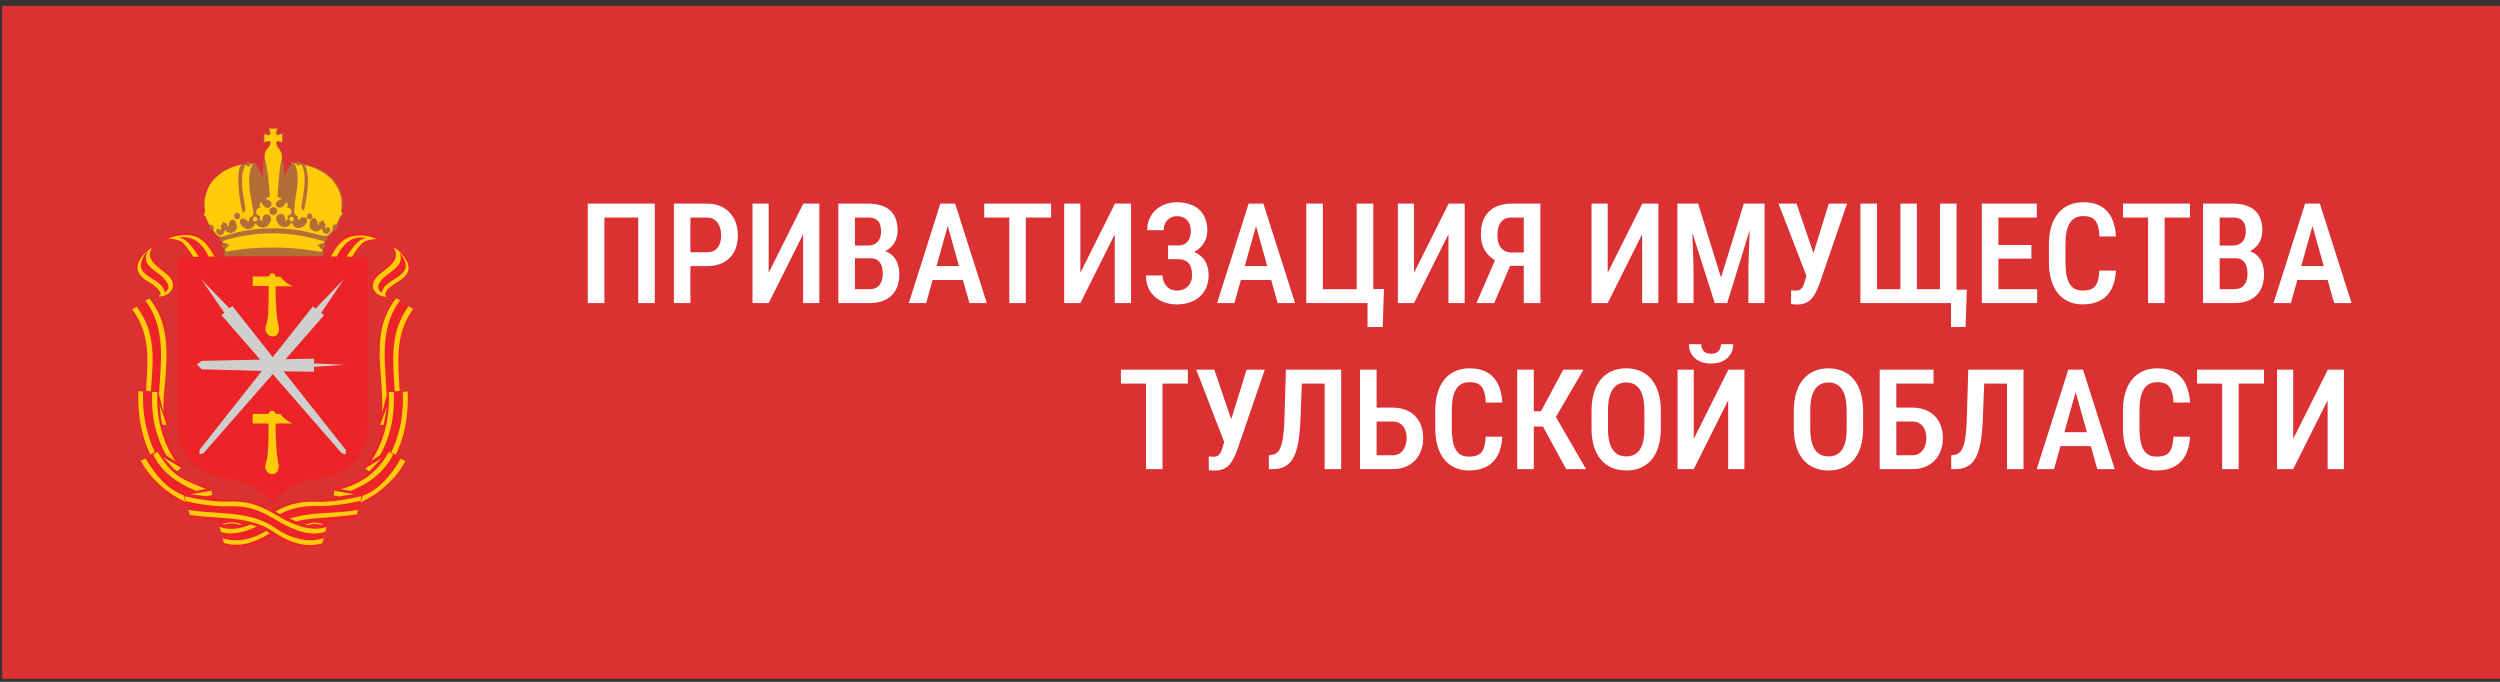 <svg width="286" height="78" viewBox="0 0 286 78" fill="none" xmlns="http://www.w3.org/2000/svg">
<rect x="0" y="0" width="286" height="78" fill="#333333" stroke="none"/>
<g clip-path="url(#clip0_228_7232)">
<rect x="0.25" y="0.667" width="286" height="77" fill="#DB3133"/>
<path d="M74.906 23.292V34.667H73.016V24.885H69.141V34.667H67.242V23.292H74.906ZM80.852 30.448H78.453V28.862H80.852C81.242 28.862 81.557 28.779 81.797 28.612C82.042 28.445 82.219 28.216 82.328 27.924C82.443 27.633 82.5 27.302 82.5 26.932C82.5 26.578 82.443 26.245 82.328 25.932C82.219 25.62 82.044 25.367 81.805 25.174C81.565 24.982 81.247 24.885 80.852 24.885H78.984V34.667H77.094V23.292H80.852C81.602 23.292 82.242 23.448 82.773 23.76C83.305 24.073 83.711 24.503 83.992 25.049C84.273 25.591 84.414 26.213 84.414 26.917C84.414 27.651 84.273 28.281 83.992 28.807C83.711 29.333 83.305 29.739 82.773 30.026C82.242 30.307 81.602 30.448 80.852 30.448ZM87.938 31.206L91.898 23.292H93.734V34.667H91.875V26.799L87.938 34.667H86.086V23.292H87.938V31.206ZM99.562 29.542H97.242L97.234 28.088H99.289C99.607 28.088 99.878 28.026 100.102 27.901C100.326 27.776 100.495 27.594 100.609 27.354C100.729 27.114 100.789 26.826 100.789 26.487C100.789 26.112 100.737 25.807 100.633 25.573C100.529 25.333 100.365 25.159 100.141 25.049C99.922 24.94 99.641 24.885 99.297 24.885H97.805V34.667H95.906V23.292H99.297C99.828 23.292 100.302 23.354 100.719 23.479C101.141 23.599 101.497 23.784 101.789 24.034C102.081 24.284 102.302 24.604 102.453 24.995C102.609 25.38 102.688 25.838 102.688 26.37C102.688 26.833 102.589 27.26 102.391 27.651C102.193 28.036 101.898 28.354 101.508 28.604C101.122 28.849 100.643 28.995 100.07 29.042L99.562 29.542ZM99.492 34.667H96.617L97.492 33.081H99.492C99.831 33.081 100.109 33.008 100.328 32.862C100.547 32.716 100.711 32.513 100.82 32.253C100.93 31.992 100.984 31.688 100.984 31.338C100.984 30.974 100.938 30.656 100.844 30.385C100.75 30.114 100.599 29.906 100.391 29.76C100.182 29.614 99.906 29.542 99.562 29.542H97.648L97.664 28.088H100.109L100.547 28.643C101.094 28.654 101.539 28.789 101.883 29.049C102.227 29.305 102.479 29.635 102.641 30.042C102.802 30.448 102.883 30.883 102.883 31.346C102.883 32.07 102.747 32.68 102.477 33.174C102.206 33.664 101.818 34.036 101.312 34.292C100.812 34.542 100.206 34.667 99.492 34.667ZM108.703 24.854L105.953 34.667H103.969L107.578 23.292H108.812L108.703 24.854ZM110.898 34.667L108.141 24.854L108.008 23.292H109.266L112.891 34.667H110.898ZM110.945 30.44V32.034H105.648V30.44H110.945ZM117.352 23.292V34.667H115.461V23.292H117.352ZM120.25 23.292V24.885H112.594V23.292H120.25ZM123.594 31.206L127.555 23.292H129.391V34.667H127.531V26.799L123.594 34.667H121.742V23.292H123.594V31.206ZM134.945 29.213H133.625V28.081H134.742C135.096 28.081 135.38 28.01 135.594 27.87C135.812 27.729 135.971 27.531 136.07 27.276C136.174 27.021 136.227 26.724 136.227 26.385C136.227 26.083 136.169 25.807 136.055 25.557C135.94 25.307 135.763 25.107 135.523 24.956C135.289 24.805 134.987 24.729 134.617 24.729C134.341 24.729 134.089 24.797 133.859 24.932C133.635 25.062 133.458 25.247 133.328 25.487C133.198 25.727 133.133 26.008 133.133 26.331H131.242C131.242 25.836 131.331 25.393 131.508 25.003C131.685 24.607 131.93 24.271 132.242 23.995C132.555 23.719 132.914 23.508 133.32 23.362C133.732 23.211 134.164 23.135 134.617 23.135C135.148 23.135 135.628 23.206 136.055 23.346C136.487 23.482 136.857 23.685 137.164 23.956C137.471 24.227 137.706 24.565 137.867 24.971C138.034 25.372 138.117 25.838 138.117 26.37C138.117 26.76 138.042 27.128 137.891 27.471C137.74 27.815 137.523 28.117 137.242 28.378C136.961 28.638 136.625 28.844 136.234 28.995C135.849 29.141 135.419 29.213 134.945 29.213ZM133.625 28.534H134.945C135.466 28.534 135.93 28.599 136.336 28.729C136.747 28.859 137.096 29.049 137.383 29.299C137.669 29.549 137.888 29.859 138.039 30.229C138.19 30.594 138.266 31.013 138.266 31.487C138.266 32.018 138.174 32.492 137.992 32.909C137.815 33.32 137.562 33.669 137.234 33.956C136.911 34.242 136.526 34.458 136.078 34.604C135.635 34.75 135.146 34.823 134.609 34.823C134.182 34.823 133.76 34.76 133.344 34.635C132.932 34.505 132.557 34.307 132.219 34.042C131.88 33.771 131.609 33.427 131.406 33.01C131.203 32.594 131.102 32.094 131.102 31.51H133C133 31.828 133.068 32.12 133.203 32.385C133.344 32.646 133.534 32.854 133.773 33.01C134.018 33.161 134.299 33.237 134.617 33.237C134.992 33.237 135.31 33.161 135.57 33.01C135.831 32.859 136.029 32.651 136.164 32.385C136.305 32.114 136.375 31.812 136.375 31.479C136.375 31.161 136.339 30.885 136.266 30.651C136.198 30.417 136.094 30.227 135.953 30.081C135.818 29.93 135.648 29.82 135.445 29.753C135.242 29.68 135.005 29.643 134.734 29.643H133.625V28.534ZM143.969 24.854L141.219 34.667H139.234L142.844 23.292H144.078L143.969 24.854ZM146.164 34.667L143.406 24.854L143.273 23.292H144.531L148.156 34.667H146.164ZM146.211 30.44V32.034H140.914V30.44H146.211ZM158.328 33.065L158.18 37.409H156.445V34.667H155.602V33.065H158.328ZM149.438 34.667V23.292H151.336V33.081H155.203V23.292H157.109V34.667H149.438ZM161.766 31.206L165.727 23.292H167.562V34.667H165.703V26.799L161.766 34.667H159.914V23.292H161.766V31.206ZM174.859 30.417H172.477L171.711 30.096C170.971 29.82 170.404 29.406 170.008 28.854C169.612 28.302 169.414 27.604 169.414 26.76C169.414 26.01 169.555 25.378 169.836 24.862C170.122 24.346 170.529 23.956 171.055 23.69C171.586 23.424 172.211 23.292 172.93 23.292H176.219V34.667H174.32V24.885H172.93C172.378 24.885 171.969 25.062 171.703 25.417C171.438 25.766 171.305 26.247 171.305 26.862C171.305 27.289 171.365 27.654 171.484 27.956C171.609 28.258 171.797 28.489 172.047 28.651C172.297 28.807 172.609 28.885 172.984 28.885H174.859V30.417ZM173.133 29.534L170.938 34.667H168.906L171.133 29.534H173.133ZM183.922 31.206L187.883 23.292H189.719V34.667H187.859V26.799L183.922 34.667H182.07V23.292H183.922V31.206ZM192.539 23.292H194.266L196.883 31.753L199.492 23.292H201.094L197.594 34.667H196.164L192.539 23.292ZM191.891 23.292H193.484L193.742 30.534V34.667H191.891V23.292ZM200.266 23.292H201.867V34.667H200.016V30.534L200.266 23.292ZM206.922 30.69L209.219 23.292H211.305L208.109 32.589C207.995 32.88 207.87 33.161 207.734 33.432C207.604 33.703 207.445 33.945 207.258 34.159C207.07 34.367 206.841 34.531 206.57 34.651C206.305 34.771 205.979 34.831 205.594 34.831C205.484 34.831 205.357 34.825 205.211 34.815C205.07 34.805 204.966 34.797 204.898 34.792L204.891 33.214C204.943 33.219 205.034 33.227 205.164 33.237C205.299 33.242 205.393 33.245 205.445 33.245C205.685 33.245 205.867 33.195 205.992 33.096C206.122 32.992 206.224 32.854 206.297 32.682C206.37 32.51 206.435 32.32 206.492 32.112L206.922 30.69ZM205.523 23.292L207.648 29.51L208.172 31.628L206.703 31.682L203.461 23.292H205.523ZM225.008 33.135L224.859 37.409H223.195V34.667H222.312V33.135H225.008ZM212.828 23.292H214.727V33.081H217.406V23.292H219.289V33.081H221.938V23.292H223.828V34.667H212.828V23.292ZM233.055 33.081V34.667H228.117V33.081H233.055ZM228.617 23.292V34.667H226.719V23.292H228.617ZM232.391 28.026V29.588H228.117V28.026H232.391ZM233.008 23.292V24.885H228.117V23.292H233.008ZM240.172 30.956H242.062C242.026 31.779 241.859 32.479 241.562 33.057C241.266 33.63 240.839 34.068 240.281 34.37C239.729 34.672 239.055 34.823 238.258 34.823C237.654 34.823 237.112 34.714 236.633 34.495C236.159 34.276 235.755 33.961 235.422 33.549C235.089 33.133 234.833 32.625 234.656 32.026C234.484 31.427 234.398 30.747 234.398 29.987V27.971C234.398 27.211 234.487 26.531 234.664 25.932C234.846 25.333 235.107 24.826 235.445 24.409C235.784 23.992 236.195 23.677 236.68 23.463C237.169 23.245 237.721 23.135 238.336 23.135C239.122 23.135 239.784 23.286 240.32 23.588C240.857 23.891 241.271 24.333 241.562 24.917C241.854 25.5 242.023 26.211 242.07 27.049H240.18C240.154 26.482 240.076 26.029 239.945 25.69C239.82 25.346 239.628 25.099 239.367 24.948C239.112 24.797 238.768 24.721 238.336 24.721C237.977 24.721 237.667 24.789 237.406 24.924C237.151 25.06 236.94 25.263 236.773 25.534C236.612 25.799 236.49 26.135 236.406 26.542C236.328 26.943 236.289 27.414 236.289 27.956V29.987C236.289 30.508 236.323 30.969 236.391 31.37C236.458 31.771 236.568 32.112 236.719 32.393C236.87 32.669 237.07 32.88 237.32 33.026C237.57 33.167 237.883 33.237 238.258 33.237C238.706 33.237 239.062 33.167 239.328 33.026C239.599 32.885 239.799 32.648 239.93 32.315C240.06 31.982 240.141 31.529 240.172 30.956ZM247.633 23.292V34.667H245.742V23.292H247.633ZM250.531 23.292V24.885H242.875V23.292H250.531ZM255.688 29.542H253.367L253.359 28.088H255.414C255.732 28.088 256.003 28.026 256.227 27.901C256.451 27.776 256.62 27.594 256.734 27.354C256.854 27.114 256.914 26.826 256.914 26.487C256.914 26.112 256.862 25.807 256.758 25.573C256.654 25.333 256.49 25.159 256.266 25.049C256.047 24.94 255.766 24.885 255.422 24.885H253.93V34.667H252.031V23.292H255.422C255.953 23.292 256.427 23.354 256.844 23.479C257.266 23.599 257.622 23.784 257.914 24.034C258.206 24.284 258.427 24.604 258.578 24.995C258.734 25.38 258.812 25.838 258.812 26.37C258.812 26.833 258.714 27.26 258.516 27.651C258.318 28.036 258.023 28.354 257.633 28.604C257.247 28.849 256.768 28.995 256.195 29.042L255.688 29.542ZM255.617 34.667H252.742L253.617 33.081H255.617C255.956 33.081 256.234 33.008 256.453 32.862C256.672 32.716 256.836 32.513 256.945 32.253C257.055 31.992 257.109 31.688 257.109 31.338C257.109 30.974 257.062 30.656 256.969 30.385C256.875 30.114 256.724 29.906 256.516 29.76C256.307 29.614 256.031 29.542 255.688 29.542H253.773L253.789 28.088H256.234L256.672 28.643C257.219 28.654 257.664 28.789 258.008 29.049C258.352 29.305 258.604 29.635 258.766 30.042C258.927 30.448 259.008 30.883 259.008 31.346C259.008 32.07 258.872 32.68 258.602 33.174C258.331 33.664 257.943 34.036 257.438 34.292C256.938 34.542 256.331 34.667 255.617 34.667ZM264.828 24.854L262.078 34.667H260.094L263.703 23.292H264.938L264.828 24.854ZM267.023 34.667L264.266 24.854L264.133 23.292H265.391L269.016 34.667H267.023ZM267.07 30.44V32.034H261.773V30.44H267.07ZM132.992 42.292V53.667H131.102V42.292H132.992ZM135.891 42.292V43.885H128.234V42.292H135.891ZM140.312 49.69L142.609 42.292H144.695L141.5 51.589C141.385 51.88 141.26 52.161 141.125 52.432C140.995 52.703 140.836 52.945 140.648 53.159C140.461 53.367 140.232 53.531 139.961 53.651C139.695 53.771 139.37 53.831 138.984 53.831C138.875 53.831 138.747 53.825 138.602 53.815C138.461 53.805 138.357 53.797 138.289 53.792L138.281 52.214C138.333 52.219 138.424 52.227 138.555 52.237C138.69 52.242 138.784 52.245 138.836 52.245C139.076 52.245 139.258 52.195 139.383 52.096C139.513 51.992 139.615 51.854 139.688 51.682C139.76 51.51 139.826 51.32 139.883 51.112L140.312 49.69ZM138.914 42.292L141.039 48.51L141.562 50.628L140.094 50.682L136.852 42.292H138.914ZM151.953 42.292V43.885H147.477V42.292H151.953ZM153.43 42.292V53.667H151.539V42.292H153.43ZM147.109 42.292H148.992L148.773 47.956C148.742 48.784 148.682 49.513 148.594 50.143C148.505 50.768 148.383 51.305 148.227 51.753C148.07 52.2 147.87 52.565 147.625 52.846C147.385 53.128 147.099 53.336 146.766 53.471C146.438 53.602 146.057 53.667 145.625 53.667H145.156V52.081L145.43 52.049C145.648 52.029 145.839 51.964 146 51.854C146.167 51.745 146.305 51.578 146.414 51.354C146.529 51.13 146.622 50.844 146.695 50.495C146.768 50.141 146.826 49.711 146.867 49.206C146.909 48.7 146.938 48.109 146.953 47.432L147.109 42.292ZM156.938 46.628H159.297C160.031 46.628 160.661 46.773 161.188 47.065C161.714 47.357 162.115 47.763 162.391 48.284C162.672 48.805 162.812 49.417 162.812 50.12C162.812 50.641 162.732 51.117 162.57 51.549C162.414 51.982 162.182 52.357 161.875 52.674C161.573 52.992 161.206 53.237 160.773 53.409C160.341 53.581 159.849 53.667 159.297 53.667H155.586V42.292H157.484V52.081H159.297C159.672 52.081 159.977 51.989 160.211 51.807C160.451 51.62 160.628 51.378 160.742 51.081C160.862 50.779 160.922 50.453 160.922 50.104C160.922 49.755 160.862 49.44 160.742 49.159C160.628 48.872 160.451 48.646 160.211 48.479C159.977 48.307 159.672 48.221 159.297 48.221H156.938V46.628ZM169.969 49.956H171.859C171.823 50.779 171.656 51.479 171.359 52.057C171.062 52.63 170.635 53.068 170.078 53.37C169.526 53.672 168.852 53.823 168.055 53.823C167.451 53.823 166.909 53.714 166.43 53.495C165.956 53.276 165.552 52.961 165.219 52.549C164.885 52.133 164.63 51.625 164.453 51.026C164.281 50.427 164.195 49.747 164.195 48.987V46.971C164.195 46.211 164.284 45.531 164.461 44.932C164.643 44.333 164.904 43.825 165.242 43.409C165.581 42.992 165.992 42.677 166.477 42.464C166.966 42.245 167.518 42.135 168.133 42.135C168.919 42.135 169.581 42.286 170.117 42.589C170.654 42.891 171.068 43.333 171.359 43.917C171.651 44.5 171.82 45.211 171.867 46.049H169.977C169.951 45.482 169.872 45.029 169.742 44.69C169.617 44.346 169.424 44.099 169.164 43.948C168.909 43.797 168.565 43.721 168.133 43.721C167.773 43.721 167.464 43.789 167.203 43.924C166.948 44.06 166.737 44.263 166.57 44.534C166.409 44.799 166.286 45.135 166.203 45.542C166.125 45.943 166.086 46.414 166.086 46.956V48.987C166.086 49.508 166.12 49.969 166.188 50.37C166.255 50.771 166.365 51.112 166.516 51.393C166.667 51.669 166.867 51.88 167.117 52.026C167.367 52.167 167.68 52.237 168.055 52.237C168.503 52.237 168.859 52.167 169.125 52.026C169.396 51.885 169.596 51.648 169.727 51.315C169.857 50.982 169.938 50.529 169.969 49.956ZM175.469 42.292V53.667H173.57V42.292H175.469ZM181.148 42.292L177.352 48.799H174.922L174.648 47.049H176.289L178.836 42.292H181.148ZM179.172 53.667L176.344 48.487L177.562 46.956L181.445 53.667H179.172ZM190 47.049V48.987C190 49.789 189.906 50.492 189.719 51.096C189.536 51.7 189.271 52.206 188.922 52.612C188.578 53.013 188.161 53.315 187.672 53.518C187.188 53.721 186.646 53.823 186.047 53.823C185.453 53.823 184.911 53.721 184.422 53.518C183.938 53.315 183.518 53.013 183.164 52.612C182.815 52.206 182.544 51.7 182.352 51.096C182.164 50.492 182.07 49.789 182.07 48.987V47.049C182.07 46.237 182.164 45.526 182.352 44.917C182.539 44.302 182.807 43.789 183.156 43.378C183.51 42.966 183.93 42.656 184.414 42.448C184.904 42.239 185.443 42.135 186.031 42.135C186.63 42.135 187.172 42.239 187.656 42.448C188.146 42.656 188.565 42.966 188.914 43.378C189.263 43.789 189.531 44.302 189.719 44.917C189.906 45.526 190 46.237 190 47.049ZM188.117 48.987V47.034C188.117 46.456 188.07 45.961 187.977 45.549C187.888 45.133 187.755 44.794 187.578 44.534C187.401 44.268 187.182 44.073 186.922 43.948C186.667 43.818 186.37 43.753 186.031 43.753C185.703 43.753 185.409 43.818 185.148 43.948C184.893 44.073 184.674 44.268 184.492 44.534C184.315 44.794 184.18 45.133 184.086 45.549C183.997 45.961 183.953 46.456 183.953 47.034V48.987C183.953 49.555 184 50.044 184.094 50.456C184.188 50.862 184.323 51.195 184.5 51.456C184.682 51.711 184.904 51.901 185.164 52.026C185.424 52.151 185.719 52.214 186.047 52.214C186.38 52.214 186.677 52.151 186.938 52.026C187.198 51.901 187.414 51.711 187.586 51.456C187.763 51.195 187.896 50.862 187.984 50.456C188.073 50.044 188.117 49.555 188.117 48.987ZM193.766 50.206L197.727 42.292H199.562V53.667H197.703V45.799L193.766 53.667H191.914V42.292H193.766V50.206ZM196.875 39.378H198.281C198.281 39.81 198.177 40.193 197.969 40.526C197.766 40.859 197.474 41.12 197.094 41.307C196.719 41.495 196.271 41.589 195.75 41.589C194.969 41.589 194.349 41.383 193.891 40.971C193.438 40.56 193.211 40.029 193.211 39.378H194.617C194.617 39.664 194.703 39.917 194.875 40.135C195.047 40.354 195.339 40.464 195.75 40.464C196.161 40.464 196.451 40.354 196.617 40.135C196.789 39.917 196.875 39.664 196.875 39.378ZM213.141 47.049V48.987C213.141 49.789 213.047 50.492 212.859 51.096C212.677 51.7 212.411 52.206 212.062 52.612C211.719 53.013 211.302 53.315 210.812 53.518C210.328 53.721 209.786 53.823 209.188 53.823C208.594 53.823 208.052 53.721 207.562 53.518C207.078 53.315 206.659 53.013 206.305 52.612C205.956 52.206 205.685 51.7 205.492 51.096C205.305 50.492 205.211 49.789 205.211 48.987V47.049C205.211 46.237 205.305 45.526 205.492 44.917C205.68 44.302 205.948 43.789 206.297 43.378C206.651 42.966 207.07 42.656 207.555 42.448C208.044 42.239 208.583 42.135 209.172 42.135C209.771 42.135 210.312 42.239 210.797 42.448C211.286 42.656 211.706 42.966 212.055 43.378C212.404 43.789 212.672 44.302 212.859 44.917C213.047 45.526 213.141 46.237 213.141 47.049ZM211.258 48.987V47.034C211.258 46.456 211.211 45.961 211.117 45.549C211.029 45.133 210.896 44.794 210.719 44.534C210.542 44.268 210.323 44.073 210.062 43.948C209.807 43.818 209.51 43.753 209.172 43.753C208.844 43.753 208.549 43.818 208.289 43.948C208.034 44.073 207.815 44.268 207.633 44.534C207.456 44.794 207.32 45.133 207.227 45.549C207.138 45.961 207.094 46.456 207.094 47.034V48.987C207.094 49.555 207.141 50.044 207.234 50.456C207.328 50.862 207.464 51.195 207.641 51.456C207.823 51.711 208.044 51.901 208.305 52.026C208.565 52.151 208.859 52.214 209.188 52.214C209.521 52.214 209.818 52.151 210.078 52.026C210.339 51.901 210.555 51.711 210.727 51.456C210.904 51.195 211.036 50.862 211.125 50.456C211.214 50.044 211.258 49.555 211.258 48.987ZM221.195 42.292V43.885H216.93V53.667H215.039V42.292H221.195ZM216.391 46.628H218.75C219.484 46.628 220.115 46.773 220.641 47.065C221.167 47.357 221.568 47.763 221.844 48.284C222.125 48.805 222.266 49.417 222.266 50.12C222.266 50.641 222.185 51.117 222.023 51.549C221.867 51.982 221.635 52.357 221.328 52.674C221.026 52.992 220.659 53.237 220.227 53.409C219.794 53.581 219.302 53.667 218.75 53.667H215.039V42.292H216.938V52.081H218.75C219.125 52.081 219.43 51.989 219.664 51.807C219.904 51.62 220.081 51.378 220.195 51.081C220.315 50.779 220.375 50.453 220.375 50.104C220.375 49.755 220.315 49.44 220.195 49.159C220.081 48.872 219.904 48.646 219.664 48.479C219.43 48.307 219.125 48.221 218.75 48.221H216.391V46.628ZM230.016 42.292V43.885H225.539V42.292H230.016ZM231.492 42.292V53.667H229.602V42.292H231.492ZM225.172 42.292H227.055L226.836 47.956C226.805 48.784 226.745 49.513 226.656 50.143C226.568 50.768 226.445 51.305 226.289 51.753C226.133 52.2 225.932 52.565 225.688 52.846C225.448 53.128 225.161 53.336 224.828 53.471C224.5 53.602 224.12 53.667 223.688 53.667H223.219V52.081L223.492 52.049C223.711 52.029 223.901 51.964 224.062 51.854C224.229 51.745 224.367 51.578 224.477 51.354C224.591 51.13 224.685 50.844 224.758 50.495C224.831 50.141 224.888 49.711 224.93 49.206C224.971 48.7 225 48.109 225.016 47.432L225.172 42.292ZM237.734 43.854L234.984 53.667H233L236.609 42.292H237.844L237.734 43.854ZM239.93 53.667L237.172 43.854L237.039 42.292H238.297L241.922 53.667H239.93ZM239.977 49.44V51.034H234.68V49.44H239.977ZM248.641 49.956H250.531C250.495 50.779 250.328 51.479 250.031 52.057C249.734 52.63 249.307 53.068 248.75 53.37C248.198 53.672 247.523 53.823 246.727 53.823C246.122 53.823 245.581 53.714 245.102 53.495C244.628 53.276 244.224 52.961 243.891 52.549C243.557 52.133 243.302 51.625 243.125 51.026C242.953 50.427 242.867 49.747 242.867 48.987V46.971C242.867 46.211 242.956 45.531 243.133 44.932C243.315 44.333 243.576 43.825 243.914 43.409C244.253 42.992 244.664 42.677 245.148 42.464C245.638 42.245 246.19 42.135 246.805 42.135C247.591 42.135 248.253 42.286 248.789 42.589C249.326 42.891 249.74 43.333 250.031 43.917C250.323 44.5 250.492 45.211 250.539 46.049H248.648C248.622 45.482 248.544 45.029 248.414 44.69C248.289 44.346 248.096 44.099 247.836 43.948C247.581 43.797 247.237 43.721 246.805 43.721C246.445 43.721 246.135 43.789 245.875 43.924C245.62 44.06 245.409 44.263 245.242 44.534C245.081 44.799 244.958 45.135 244.875 45.542C244.797 45.943 244.758 46.414 244.758 46.956V48.987C244.758 49.508 244.792 49.969 244.859 50.37C244.927 50.771 245.036 51.112 245.188 51.393C245.339 51.669 245.539 51.88 245.789 52.026C246.039 52.167 246.352 52.237 246.727 52.237C247.174 52.237 247.531 52.167 247.797 52.026C248.068 51.885 248.268 51.648 248.398 51.315C248.529 50.982 248.609 50.529 248.641 49.956ZM256.102 42.292V53.667H254.211V42.292H256.102ZM259 42.292V43.885H251.344V42.292H259ZM262.344 50.206L266.305 42.292H268.141V53.667H266.281V45.799L262.344 53.667H260.492V42.292H262.344V50.206Z" fill="white"/>
<g clip-path="url(#clip1_228_7232)">
<path d="M16.538 32.072L17.72 32.939L17.977 33.161C18.105 33.317 18.261 33.483 18.132 33.705C17.977 33.963 17.72 34.055 17.427 34.055C17.876 34.12 18.316 34.055 18.7 33.926C19.277 33.732 19.946 33.382 20.138 32.736C20.23 32.284 19.946 31.934 19.625 31.611L18.572 30.652L18.059 30.172C17.802 29.849 17.454 29.591 17.354 29.213C17.225 28.761 17.418 28.373 17.802 28.087C18.343 27.571 19.048 27.349 19.808 27.479C20.642 27.571 21.274 28.253 21.879 29.406H20.294V49.247C20.386 50.086 20.615 50.889 21.027 51.627C21.86 53.269 23.518 54.256 25.204 54.551L26.477 54.809C27.402 55.03 28.327 55.261 29.188 55.704C30.049 56.119 30.846 57.05 31.194 57.917C31.542 57.078 32.275 56.22 33.136 55.768C33.997 55.316 34.922 55.058 35.847 54.837L37.441 54.514C38.147 54.357 38.815 54.099 39.447 53.711C41.041 52.715 41.875 51.083 42.094 49.349V29.406H40.629C41.078 28.512 41.398 28.087 41.875 27.802C42.516 27.386 43.56 27.322 44.201 27.737C44.522 27.931 44.842 28.189 45.062 28.512C45.218 28.834 45.191 29.25 44.971 29.536C44.494 30.144 43.89 30.689 43.34 31.177C42.956 31.565 42.415 31.915 42.351 32.459C42.323 32.847 42.543 33.17 42.827 33.419C43.468 33.898 44.229 34.129 45.062 34.028C44.907 34.028 44.778 34 44.65 33.935C44.522 33.843 44.366 33.742 44.329 33.548C44.329 33.262 44.586 33.068 44.778 32.902L45.795 32.164C46.207 31.878 46.656 31.454 46.848 31.011C47.169 30.273 46.72 29.6 46.207 29.056C45.502 28.383 44.769 27.838 43.945 27.414C43.368 27.128 42.763 26.833 42.131 26.676C41.206 26.455 40.217 26.676 39.456 27.128C38.751 27.515 38.247 28.189 37.643 29.406H24.892C24.508 28.632 24.251 28.216 23.903 27.829C22.914 26.805 21.54 26.326 20.138 26.741C19.305 27.027 18.544 27.386 17.775 27.866C16.978 28.447 15.925 29.12 15.604 30.117C15.357 30.947 15.925 31.583 16.538 32.072Z" fill="#EC2427"/>
<path d="M46.858 44.755L45.842 44.819L45.814 44.404L45.723 43.215L45.695 42.154C45.695 39.682 45.979 37.339 47.481 35.476L45.375 34.092C45.31 34.065 45.246 34.092 45.219 34.092C44.935 34.35 44.706 34.673 44.514 34.987C43.24 37.108 43.304 39.903 43.46 42.504L43.616 44.146C43.744 45.493 43.616 47.162 43.359 48.159C43.332 48.288 43.167 48.638 43.167 48.638C43.167 48.638 43.488 48.638 43.9 48.638C43.424 50.372 42.627 52.042 41.637 53.453L42.242 53.97C41.097 54.929 39.659 55.575 38.285 55.925C38.221 56.405 38.193 56.764 38.193 56.986L34.429 57.272C33.284 57.364 32.194 57.788 31.268 58.425C31.296 58.453 30.728 58.074 30.343 57.908C29.455 57.456 28.429 57.235 27.348 57.198L25.305 57.041L24.353 56.949C24.353 56.691 24.289 56.34 24.224 55.888L24.032 55.861C22.722 55.538 21.358 54.966 20.24 54.062L20.881 53.453C19.892 52.042 19.095 50.4 18.619 48.638C18.838 48.638 19.095 48.638 19.352 48.638C19.095 47.485 18.811 45.687 18.903 44.432L19.058 42.67C19.15 41.711 19.187 40.715 19.15 39.746C19.086 37.819 18.802 35.992 17.648 34.516C17.52 34.387 17.391 34.129 17.199 34.129L16.43 34.609L15.037 35.503C15.193 35.66 15.321 35.826 15.449 36.02C17.016 38.464 16.979 41.739 16.659 44.718V44.81L15.642 44.783C15.706 47.411 16.054 49.92 17.043 52.134C17.043 52.162 17.043 52.199 17.043 52.226L16.823 52.355L15.962 52.835L16.31 53.379C17.455 55.252 19.342 56.921 21.284 57.659L21.376 57.687L21.788 59.227L23.602 59.449L24.912 59.541L25.708 62.492C27.714 62.88 29.693 62.336 31.259 61.21C31.287 61.183 31.58 61.34 31.736 61.469C33.174 62.4 34.987 62.852 36.801 62.492C36.801 62.492 37.534 59.735 37.598 59.541L39.732 59.384L40.721 59.255L41.17 57.65C41.518 57.521 41.876 57.327 42.187 57.17C43.872 56.276 45.411 54.541 46.364 52.9L46.456 52.706L45.466 52.162C46.446 49.893 46.794 47.384 46.858 44.755Z" fill="#EC2427"/>
<path d="M25.754 29.342C25.69 29.342 25.626 29.277 25.598 29.213C25.571 29.12 25.571 29.019 25.626 28.927L25.754 28.834L25.662 28.512L25.314 28.226L25.443 27.774L25.378 27.58C25.314 27.608 25.25 27.58 25.223 27.552C25.159 27.488 25.131 27.359 25.159 27.267L25.186 27.239C24.966 27.045 24.737 26.888 24.545 26.63C24.417 26.538 24.352 26.307 24.16 26.279C24.032 26.215 23.968 26.086 23.968 25.929V25.837C23.776 25.514 23.647 25.163 23.519 24.841L23.327 24.684C23.299 24.555 23.327 24.398 23.418 24.296H23.446C23.098 22.535 23.766 20.828 25.259 19.804C26.029 19.288 26.853 18.937 27.751 18.78C27.778 18.753 27.815 18.688 27.842 18.688C27.907 18.688 27.971 18.688 28.035 18.716L28.191 18.688C28.218 18.624 28.255 18.559 28.319 18.531C28.41 18.504 28.511 18.504 28.575 18.559L28.639 18.651C28.768 18.624 28.923 18.651 29.024 18.587C29.088 18.559 29.152 18.587 29.216 18.614C29.244 18.642 29.28 18.707 29.244 18.744C29.244 18.744 29.244 18.771 29.216 18.771C29.629 19.251 29.885 19.795 30.05 20.413L30.114 18.716L30.087 18.522H30.306C30.114 17.941 30.242 17.268 30.719 16.88C30.81 16.687 30.874 16.465 30.939 16.207C30.911 16.207 30.911 16.179 30.874 16.142C30.618 16.207 30.398 16.272 30.169 16.336V15.183C30.361 15.275 30.581 15.34 30.81 15.405C30.838 15.405 30.838 15.377 30.874 15.34C30.847 15.119 30.783 14.888 30.682 14.667H31.799C31.708 14.888 31.644 15.119 31.607 15.34L31.635 15.368C31.854 15.34 32.111 15.239 32.303 15.174V16.299C32.083 16.207 31.854 16.142 31.635 16.106L31.616 16.142C31.644 16.364 31.708 16.594 31.809 16.816H31.781C32.23 17.203 32.358 17.812 32.23 18.356L32.203 18.485H32.459V18.614L32.551 20.192C32.679 19.869 32.807 19.546 32.999 19.26C33.091 19.103 33.219 18.937 33.347 18.78C33.32 18.716 33.256 18.651 33.32 18.587C33.384 18.522 33.448 18.494 33.54 18.522C33.567 18.55 33.604 18.587 33.632 18.614L33.915 18.642C33.943 18.55 34.007 18.485 34.108 18.448C34.172 18.448 34.236 18.448 34.3 18.513C34.364 18.578 34.392 18.642 34.392 18.707L34.52 18.734C34.547 18.67 34.612 18.67 34.648 18.642C34.676 18.642 34.74 18.642 34.776 18.67L34.841 18.799C36.471 19.122 38.193 20.081 38.889 21.751C39.21 22.488 39.301 23.392 39.109 24.223C39.201 24.25 39.201 24.379 39.237 24.444V24.601L39.045 24.758C38.917 25.108 38.761 25.431 38.596 25.754C38.66 25.846 38.624 26.04 38.569 26.141C38.477 26.233 38.376 26.298 38.248 26.335C37.992 26.658 37.708 26.98 37.414 27.267C37.442 27.359 37.414 27.488 37.35 27.552C37.323 27.58 37.286 27.58 37.222 27.58L37.158 27.838L37.25 28.226L36.993 28.447L36.865 28.862C36.929 28.89 36.993 28.991 36.993 29.084C36.993 29.176 36.929 29.277 36.837 29.305H25.754V29.342Z" fill="#B56D37"/>
<path d="M23.044 31.971L25.663 35.789L25.333 36.048L29.767 41.139L23.071 41.287L22.53 41.693L23.071 42.246L29.959 42.431L22.824 51.47V51.977L23.282 51.839L31.205 42.8L39.082 51.839L39.559 51.977V51.47L32.441 42.477L35.922 42.523V41.969L39.43 41.73L35.922 41.573V41.029L32.67 41.093L37.067 36.066L36.747 35.789L39.311 31.971L36.105 35.31L35.794 35.051L31.205 40.862L26.616 35.051L26.213 35.236L23.044 31.971Z" fill="#CFCFCE"/>
<path d="M37.204 60.841C36.727 60.998 36.215 61.063 35.738 61.035C35.161 61.007 34.557 60.878 33.952 60.648C32.999 60.297 32.23 59.873 31.497 59.43C30.096 58.628 28.786 57.853 26.331 57.917C25.406 57.945 24.481 57.89 23.556 57.761C22.786 57.668 22.026 57.502 21.256 57.346L21.101 56.764C21.934 56.958 22.731 57.115 23.556 57.216C24.444 57.346 25.369 57.41 26.294 57.373C28.813 57.309 30.151 58.083 31.552 58.886C32.285 59.301 33.018 59.753 33.98 60.076C34.557 60.297 35.161 60.426 35.702 60.463C36.279 60.528 36.782 60.463 37.36 60.27L37.204 60.841Z" fill="#FFCB0B"/>
<path d="M36.874 62.151C35.986 62.41 35.088 62.41 34.264 62.216C33.21 61.995 32.221 61.478 31.268 60.832C29.29 59.486 27 59.356 24.701 59.19C23.712 59.126 22.695 59.061 21.706 58.904L21.55 58.323C22.567 58.517 23.657 58.582 24.71 58.646C27.037 58.803 29.363 58.969 31.342 60.316C32.294 60.961 33.284 61.469 34.309 61.662C35.17 61.884 36.114 61.856 37.039 61.57L36.874 62.151Z" fill="#FFCB0B"/>
<path d="M40.832 58.849C39.842 59.006 38.789 59.071 37.772 59.172C36.435 59.264 35.125 59.329 33.879 59.652L33.147 59.329C34.612 58.849 36.178 58.748 37.736 58.656C38.816 58.591 39.907 58.526 40.923 58.333L40.832 58.849Z" fill="#FFCB0B"/>
<path d="M41.244 57.309C40.474 57.465 39.677 57.631 38.88 57.724C37.955 57.853 37.067 57.917 36.105 57.88C34.255 57.88 33.073 58.268 32.02 58.812L31.507 58.526C32.688 57.853 33.962 57.336 36.096 57.401C37.021 57.428 37.946 57.373 38.835 57.244C39.696 57.115 40.52 56.958 41.354 56.764L41.244 57.309Z" fill="#FFCB0B"/>
<path d="M30.884 60.998C30.023 61.542 29.135 61.958 28.209 62.188C27.348 62.382 26.487 62.382 25.626 62.124L25.471 61.579C26.396 61.865 27.284 61.865 28.182 61.672C28.951 61.515 29.712 61.192 30.445 60.74L30.884 60.998Z" fill="#FFCB0B"/>
<path d="M29.381 60.233C29.097 60.362 28.804 60.491 28.456 60.62C27.851 60.841 27.274 60.971 26.67 61.007C26.221 61.072 25.744 61.007 25.268 60.851L25.112 60.27C25.653 60.463 26.166 60.528 26.706 60.491C27.283 60.463 27.851 60.334 28.428 60.103C28.52 60.076 28.584 60.039 28.685 60.011L29.381 60.233Z" fill="#FFCB0B"/>
<path d="M27.697 59.974C27.605 60.002 27.504 60.002 27.413 60.039C27.128 59.947 26.872 59.882 26.579 59.882C26.295 59.882 25.974 59.91 25.69 60.011C25.599 59.984 25.498 59.984 25.407 59.947C25.819 59.818 26.203 59.753 26.616 59.753C26.927 59.744 27.312 59.873 27.697 59.974Z" fill="#FFCB0B"/>
<path d="M21.816 56.543L24.197 56.119L24.289 56.635L23.584 56.764L21.816 56.543Z" fill="#FFCB0B"/>
<path d="M18.032 51.691C18.573 52.651 19.306 53.582 20.167 54.293C21.055 55.003 23.547 55.934 23.547 55.934C23.547 55.934 22.53 56.156 22.429 56.156C21.312 55.704 20.231 55.095 19.397 54.394C18.6 53.721 17.959 52.918 17.52 51.987L18.032 51.691Z" fill="#FFCB0B"/>
<path d="M16.658 52.457C17.198 53.352 17.776 54.191 18.472 54.929C19.14 55.639 19.974 56.248 20.991 56.663L21.21 57.438C20.13 56.921 19.14 56.248 18.243 55.445C17.409 54.67 16.676 53.776 16.108 52.715L16.658 52.457Z" fill="#FFCB0B"/>
<path d="M18.674 52.3L20.716 53.517L20.304 53.905L19.892 53.647L18.674 52.3Z" fill="#FFCB0B"/>
<path d="M18.573 48.601C18.509 48.38 18.481 48.149 18.417 47.891L18.262 46.286L19.058 48.601H18.573Z" fill="#FFCB0B"/>
<path d="M18.005 44.847C17.941 46.388 18.069 47.836 18.454 49.182C18.802 50.465 19.315 51.654 20.084 52.78L19.031 52.106C18.518 51.212 18.142 50.243 17.849 49.247C17.465 47.864 17.336 46.388 17.401 44.847H18.005Z" fill="#FFCB0B"/>
<path d="M16.374 44.783C16.31 46.388 16.465 47.9 16.85 49.339C17.07 50.179 17.363 50.981 17.711 51.719L17.198 52.005C16.786 51.138 16.465 50.243 16.245 49.312C15.897 47.864 15.769 46.323 15.833 44.755L16.374 44.783Z" fill="#FFCB0B"/>
<path d="M17.107 34.157C19.37 37.016 19.15 40.318 18.893 43.657C18.765 44.81 18.674 46 18.701 47.153L18.188 45.133C18.216 44.653 18.252 44.174 18.28 43.685C18.5 40.438 18.729 37.164 16.622 34.378L17.107 34.157Z" fill="#FFCB0B"/>
<path d="M15.642 35.088C17.748 37.911 17.556 40.77 17.327 43.823C17.299 44.146 17.299 44.432 17.263 44.755L16.722 44.727C16.722 44.469 16.75 44.211 16.75 43.953C16.942 40.936 17.134 38.105 15.119 35.383L15.642 35.088Z" fill="#FFCB0B"/>
<path d="M18.829 33.446C19.049 33.317 19.177 33.16 19.241 32.995C19.333 32.709 19.177 32.349 18.829 31.934C18.573 31.648 18.289 31.417 17.968 31.196C17.62 30.938 17.299 30.679 17.015 30.356C16.731 30.034 16.667 29.683 16.695 29.333C16.695 29.047 17.144 28.53 16.786 28.853C16.466 29.176 15.733 30.329 16.374 31.067C16.658 31.417 17.043 31.648 17.391 31.869C17.647 32.026 17.904 32.192 18.188 32.413C18.38 32.57 18.536 32.736 18.637 32.93C18.765 33.133 18.829 33.29 18.829 33.446ZM17.4 28.309C17.272 28.53 17.18 28.761 17.144 29.019C17.116 29.277 17.208 29.6 17.464 29.951C17.748 30.301 18.133 30.596 18.481 30.882C18.737 31.076 19.021 31.297 19.25 31.528C19.598 31.851 19.763 32.201 19.791 32.552C19.791 32.709 19.791 32.874 19.727 33.004C19.663 33.133 19.598 33.262 19.47 33.391C19.214 33.677 18.765 33.935 18.224 33.908C18.032 33.908 18.224 33.843 18.353 33.686C18.444 33.557 18.289 33.4 18.224 33.271C18.133 33.114 18.005 32.985 17.84 32.856C17.62 32.635 17.363 32.469 17.107 32.312C16.722 32.09 16.374 31.86 16.054 31.473C15.165 30.412 16.273 29.222 16.887 28.678L17.4 28.309Z" fill="#FFCB0B"/>
<path d="M23.866 29.342C23.418 28.383 22.721 27.58 22.016 27.322C21.54 27.128 21.027 27.101 20.45 27.165C20.642 27.193 20.798 27.257 20.99 27.359C21.503 27.617 22.172 28.419 22.74 29.379H22.099C21.65 28.641 21.082 27.838 20.697 27.617C20.248 27.359 19.232 27.294 19.232 27.267C20.633 26.787 21.686 26.787 22.547 27.137C23.344 27.488 24.077 28.419 24.526 29.351H23.866V29.342Z" fill="#FFCB0B"/>
<path d="M37.039 59.974C36.947 60.002 36.819 60.002 36.718 60.039C36.462 59.974 36.205 59.947 35.949 59.947C35.692 59.947 35.472 60.011 35.216 60.076C35.124 60.076 34.996 60.048 34.895 60.011C35.243 59.919 35.601 59.79 35.949 59.79C36.334 59.808 36.691 59.873 37.039 59.974Z" fill="#FFCB0B"/>
<path d="M38.248 56.147L40.501 56.543L38.761 56.792L38.183 56.663L38.248 56.147Z" fill="#FFCB0B"/>
<path d="M44.98 51.977C44.531 52.909 43.863 53.739 43.066 54.422C42.269 55.132 41.215 55.704 40.135 56.156L38.953 55.962C40.226 55.639 41.444 55.03 42.333 54.32C43.222 53.61 43.927 52.678 44.504 51.691L44.98 51.977Z" fill="#FFCB0B"/>
<path d="M46.382 52.743C45.805 53.804 45.072 54.735 44.211 55.501C43.35 56.303 42.361 56.949 41.243 57.493L41.5 56.718C42.517 56.331 43.313 55.722 44.019 54.984C44.724 54.246 45.329 53.379 45.832 52.475L46.382 52.743Z" fill="#FFCB0B"/>
<path d="M42.232 53.932L41.783 53.582L43.633 52.457L42.232 53.932Z" fill="#FFCB0B"/>
<path d="M43.478 48.601L44.248 46.581L43.9 48.601H43.478Z" fill="#FFCB0B"/>
<path d="M43.195 52.263L43.479 52.07L42.746 52.549L42.462 52.743C43.195 51.654 43.708 50.465 44.028 49.247C44.413 47.864 44.541 46.388 44.477 44.847H45.054C45.118 46.425 44.99 47.9 44.605 49.312C44.349 50.271 43.964 51.203 43.488 52.07" fill="#FFCB0B"/>
<path d="M46.638 44.783C46.702 46.388 46.573 47.928 46.225 49.404C46.005 50.299 45.685 51.166 45.273 52.033L44.76 51.747C45.108 51.009 45.401 50.206 45.621 49.404C46.005 47.956 46.161 46.462 46.07 44.829L46.638 44.783Z" fill="#FFCB0B"/>
<path d="M45.777 34.35C43.707 37.108 43.927 40.355 44.147 43.602C44.174 44.183 44.211 44.69 44.238 45.207L43.725 47.199C43.753 46.009 43.707 44.736 43.606 43.547C43.35 40.235 43.057 36.961 45.319 34.129L45.777 34.35Z" fill="#FFCB0B"/>
<path d="M45.229 43.722C45.293 44.072 45.32 44.395 45.32 44.746L45.229 43.722Z" fill="#FFCB0B"/>
<path d="M45.163 44.755C45.136 44.432 45.136 44.082 45.099 43.759C44.907 40.706 44.714 37.883 46.729 35.024L47.27 35.346C45.328 38.04 45.484 40.872 45.676 43.888C45.703 44.174 45.685 44.478 45.722 44.736L45.163 44.755Z" fill="#FFCB0B"/>
<path d="M45.714 28.927C46.227 29.536 46.767 30.403 46.126 31.14C45.842 31.491 45.457 31.722 45.109 31.943C44.853 32.1 44.596 32.266 44.312 32.487C44.12 32.644 43.964 32.81 43.863 33.004C43.772 33.161 43.708 33.327 43.708 33.483C43.488 33.354 43.359 33.197 43.295 33.031C43.204 32.745 43.359 32.386 43.708 31.971C43.964 31.685 44.248 31.454 44.569 31.233C44.917 30.974 45.237 30.716 45.521 30.393C45.805 30.071 45.869 29.72 45.842 29.37C45.805 29.24 45.778 29.084 45.714 28.927ZM44.083 33.705C44.083 33.548 44.147 33.419 44.211 33.29C44.303 33.133 44.431 33.004 44.596 32.875C44.853 32.653 45.109 32.487 45.365 32.33C45.75 32.109 46.098 31.878 46.419 31.491C47.307 30.43 46.162 29.277 45.622 28.696C45.494 28.503 45.017 28.346 45.017 28.346C45.146 28.567 45.274 28.798 45.301 29.084C45.329 29.342 45.237 29.665 44.981 30.015C44.697 30.366 44.312 30.661 43.964 30.947C43.708 31.14 43.424 31.362 43.195 31.593C42.847 31.915 42.682 32.266 42.654 32.616C42.654 32.773 42.654 32.939 42.718 33.068C42.782 33.197 42.847 33.327 42.975 33.456C43.231 33.742 43.68 33.935 44.221 33.972C44.211 33.963 44.083 33.742 44.083 33.705Z" fill="#FFCB0B"/>
<path d="M39.65 29.342C40.227 28.41 40.859 27.645 41.371 27.387C41.564 27.294 41.756 27.23 41.912 27.193C41.335 27.128 40.831 27.165 40.346 27.35C39.677 27.608 38.972 28.41 38.532 29.342H37.863C38.312 28.447 39.008 27.516 39.805 27.193C40.639 26.842 41.72 26.805 43.121 27.322C43.121 27.322 42.068 27.414 41.656 27.672C41.271 27.894 40.703 28.632 40.282 29.37L39.65 29.342Z" fill="#FFCB0B"/>
<path d="M37.103 27.608L37.076 27.765L36.343 28.023L36.856 28.604C36.883 28.576 36.883 28.576 36.92 28.539C36.893 28.632 36.893 28.733 36.856 28.825L35.583 28.632L34.401 28.475L33.155 28.383C32.423 28.318 31.69 28.318 30.92 28.318L29.675 28.346C28.365 28.41 27.092 28.567 25.846 28.798C25.818 28.733 25.782 28.641 25.754 28.539C25.91 28.346 26.075 28.189 26.23 27.995C26.011 27.903 25.754 27.802 25.498 27.737L25.434 27.58C28.236 26.648 31.745 26.427 34.74 27.036C35.574 27.193 36.334 27.377 37.103 27.608Z" fill="#FFCB0B"/>
<path d="M31.616 35.439L31.552 34.286L31.524 32.745H33.503C32.963 32.552 32.45 32.164 32.065 31.657H31.524L31.497 31.528C31.47 31.463 31.433 31.399 31.369 31.334C31.277 31.27 31.085 31.242 30.984 31.306C30.856 31.371 30.792 31.5 30.792 31.629H28.914V32.718H30.728V34.387L30.7 35.513C30.673 35.965 30.636 36.444 30.544 36.859C30.48 37.182 30.288 37.468 30.389 37.819C30.48 38.363 31.158 38.658 31.57 38.4C31.891 38.178 31.955 37.819 31.918 37.468C31.744 36.822 31.653 36.112 31.616 35.439Z" fill="#FFCB0B"/>
<path d="M31.616 51.138L31.552 49.985L31.525 48.444H33.503C32.963 48.251 32.45 47.863 32.065 47.356H31.525C31.525 47.291 31.497 47.227 31.461 47.162C31.369 47.006 31.113 46.941 30.948 47.033C30.82 47.098 30.755 47.227 30.755 47.356H28.905V48.444H30.719V49.404L30.691 50.88C30.664 51.488 30.627 52.097 30.499 52.678C30.407 53.001 30.242 53.352 30.407 53.702C30.6 54.219 31.177 54.376 31.552 54.117C31.836 53.896 31.9 53.536 31.873 53.186C31.745 52.522 31.653 51.848 31.616 51.138Z" fill="#FFCB0B"/>
<path d="M39.082 24.333C39.082 24.333 39.055 24.176 39.018 24.112C39.045 23.918 39.082 23.697 39.082 23.466C39.082 23.494 39.055 22.986 39.055 22.793C39.055 22.728 39.027 22.571 38.991 22.507C38.963 22.313 38.798 21.926 38.734 21.732C38.606 21.446 38.258 20.93 38.065 20.671C37.809 20.348 37.36 20.026 37.113 19.832C36.792 19.61 36.279 19.38 36.032 19.251C35.647 19.094 35.263 18.992 34.887 18.9C34.951 19.057 35.043 19.251 35.079 19.38C35.143 19.638 35.208 20.182 35.235 20.441C35.235 20.699 35.235 21.215 35.208 21.465C35.18 21.714 35.116 22.267 35.079 22.525C35.052 22.682 34.988 23.042 34.951 23.199C34.924 23.42 34.759 24.066 34.759 24.066C34.887 24.158 34.438 24.001 34.475 23.651C34.502 23.328 34.695 22.369 34.695 22.369C34.823 21.243 35.043 19.832 34.502 18.836L34.346 18.771L34.282 18.863C34.218 18.928 34.09 18.928 34.026 18.891C33.962 18.863 33.934 18.799 33.898 18.697L33.678 18.67C34.346 19.952 33.962 21.686 33.742 23.07C33.715 23.355 33.65 24.13 33.65 24.259C33.65 24.481 33.87 24.647 34.063 24.776C34.063 24.933 34.063 25.126 34.218 25.228C34.246 25.136 34.31 25.034 34.374 24.97C34.53 24.84 34.759 24.813 34.979 24.877C35.134 24.942 35.134 25.099 35.134 25.265C35.134 25.523 34.914 25.744 34.722 25.91C34.502 26.04 34.182 26.169 33.889 26.04C33.605 25.975 33.541 25.689 33.348 25.495C33.156 25.754 32.936 25.91 32.643 25.975C32.322 26.003 32.066 25.91 31.873 25.652C31.654 25.394 31.489 25.043 31.654 24.721C31.745 24.564 31.938 24.499 32.13 24.462C32.286 24.462 32.414 24.555 32.515 24.684C32.606 24.84 32.67 25.034 32.606 25.228C32.67 25.228 32.698 25.228 32.762 25.2C32.853 25.136 32.918 25.043 32.918 24.914C32.945 24.822 32.826 24.628 32.982 24.656C33.11 24.656 33.266 24.527 33.302 24.398C33.366 24.269 33.33 24.075 33.275 23.946C33.183 23.789 33.018 23.724 32.826 23.724C32.734 23.66 32.918 23.595 32.918 23.503C32.945 23.438 32.918 23.346 32.89 23.282C32.863 23.217 32.762 23.152 32.698 23.152C32.606 23.411 32.377 23.734 32.093 23.761C31.938 23.789 31.809 23.734 31.681 23.632C31.553 23.531 31.525 23.374 31.589 23.217C31.718 22.931 32.002 22.83 32.258 22.802C32.13 22.673 32.002 22.581 31.809 22.581L31.745 22.451C31.745 22.424 31.773 22.387 31.773 22.359V22.073L31.864 20.625L32.057 18.956C32.084 18.826 32.121 18.734 32.121 18.633C32.212 18.439 32.249 18.218 32.249 17.987C32.249 17.508 32.029 17.092 31.736 16.862V16.834C31.672 16.64 31.608 16.484 31.58 16.29C31.663 16.244 31.718 16.161 31.736 16.133C31.745 16.115 31.745 16.115 31.736 16.133C31.928 16.161 32.121 16.198 32.276 16.29V15.312C32.121 15.377 31.736 15.506 31.736 15.506C31.69 15.414 31.626 15.34 31.544 15.294C31.544 15.284 31.544 15.284 31.553 15.275C31.58 15.082 31.644 14.888 31.709 14.731H30.82C30.884 14.925 30.948 15.082 30.976 15.275C30.884 15.321 30.802 15.395 30.756 15.506C30.564 15.478 30.408 15.414 30.243 15.349V16.244C30.399 16.179 30.591 16.152 30.783 16.115C30.811 16.142 30.912 16.207 30.976 16.244C30.948 16.438 30.884 16.594 30.82 16.76C30.82 16.76 30.82 16.76 30.82 16.788C30.499 16.982 30.28 17.434 30.28 17.941C30.28 18.162 30.344 18.393 30.408 18.587C30.408 18.679 30.435 18.744 30.472 18.873C30.664 19.998 30.793 21.123 30.857 22.304C30.857 22.332 30.884 22.369 30.884 22.396C30.857 22.424 30.82 22.488 30.82 22.525C30.664 22.553 30.499 22.617 30.371 22.784C30.628 22.811 30.848 22.913 31.012 23.134C31.076 23.263 31.076 23.42 31.012 23.549C30.921 23.706 30.728 23.807 30.499 23.77C30.215 23.706 30.023 23.42 29.922 23.162C29.858 23.162 29.794 23.189 29.767 23.254C29.703 23.319 29.675 23.475 29.739 23.577C29.739 23.641 29.895 23.669 29.831 23.734C29.638 23.734 29.446 23.826 29.354 24.02C29.29 24.149 29.29 24.342 29.354 24.471C29.419 24.628 29.574 24.665 29.739 24.693C29.739 24.822 29.712 25.016 29.767 25.145C29.831 25.237 29.922 25.274 30.023 25.274C29.996 25.182 29.996 25.053 30.023 24.951C30.051 24.794 30.215 24.601 30.371 24.536C30.499 24.471 30.655 24.536 30.783 24.601C30.976 24.73 31.04 24.951 31.003 25.182C30.912 25.532 30.619 25.957 30.234 26.021C29.822 26.113 29.464 25.864 29.244 25.569L28.924 26.021C28.732 26.178 28.475 26.242 28.219 26.178C27.935 26.086 27.614 25.892 27.486 25.597C27.458 25.44 27.394 25.182 27.55 25.053C27.678 24.96 27.898 24.988 28.026 25.053C28.182 25.117 28.31 25.246 28.347 25.403H28.374C28.503 25.311 28.503 25.145 28.503 24.988L28.53 24.96C28.622 24.896 28.722 24.831 28.814 24.739C28.906 24.647 29.006 24.518 29.006 24.416C29.006 24.223 28.878 23.549 28.787 23.097C28.53 21.75 28.246 20.016 28.915 18.762C28.851 18.762 28.759 18.762 28.658 18.79C28.658 18.882 28.631 18.946 28.567 18.983C28.503 19.048 28.374 19.048 28.31 19.011C28.246 18.983 28.219 18.919 28.182 18.854C28.154 18.854 28.09 18.854 28.054 18.882C28.054 18.882 27.797 19.527 27.733 19.878C27.577 21.197 27.825 22.442 28.054 23.669C28.054 23.669 28.209 24.056 27.797 24.342C27.669 24.25 26.744 19.749 27.642 18.817C27.229 18.91 26.753 19.039 26.46 19.168C26.176 19.297 25.626 19.555 25.379 19.749C25.123 19.943 24.646 20.358 24.426 20.588C24.207 20.819 23.886 21.299 23.758 21.649C23.666 21.935 23.474 22.516 23.437 22.839C23.41 22.996 23.41 23.291 23.41 23.448C23.41 23.641 23.437 23.927 23.474 24.158V24.25C23.474 24.25 23.501 24.315 23.41 24.342C23.382 24.435 23.346 24.499 23.346 24.628L23.538 24.785C23.666 25.108 23.794 25.459 23.987 25.744C24.014 25.717 24.078 25.717 24.142 25.717C24.271 25.717 24.362 25.781 24.426 25.91C24.491 26.04 24.454 26.233 24.399 26.362C24.555 26.584 24.747 26.777 24.939 26.971C25.095 27.063 25.26 27.1 25.452 27.063C25.837 26.934 26.249 26.842 26.634 26.713C29.437 25.938 32.945 25.91 35.757 26.685L36.939 26.971C37.131 26.999 37.351 26.999 37.516 26.907C37.928 26.519 38.093 26.233 38.093 26.233C38.029 26.104 38.029 25.91 38.12 25.781C38.212 25.689 38.34 25.652 38.468 25.689C38.624 25.366 38.789 25.043 38.917 24.693L39.11 24.536C39.146 24.49 39.146 24.398 39.082 24.333ZM26.835 26.482C26.643 26.575 26.487 26.704 26.258 26.639C26.066 26.611 25.874 26.482 25.745 26.289L25.718 26.316C25.654 26.538 25.59 26.796 25.333 26.897C25.141 26.962 25.013 26.87 24.884 26.741C24.793 26.611 24.665 26.519 24.756 26.353C24.756 26.289 24.82 26.224 24.884 26.196C24.948 26.169 25.04 26.169 25.104 26.196C25.168 26.224 25.233 26.326 25.26 26.39C25.352 26.261 25.352 26.067 25.26 25.938C25.233 25.91 25.168 25.874 25.196 25.846C25.26 25.818 25.324 25.781 25.388 25.717C25.416 25.717 25.416 25.689 25.416 25.689C25.416 25.661 25.416 25.661 25.416 25.661C25.416 25.634 25.416 25.634 25.416 25.634C25.443 25.541 25.507 25.412 25.571 25.283C25.571 25.311 25.571 25.311 25.571 25.348C25.636 25.505 25.828 25.569 25.984 25.569C26.048 25.597 25.984 25.698 25.984 25.763C25.984 25.827 26.011 25.892 26.075 25.892L26.203 25.92C26.112 25.698 26.203 25.44 26.359 25.246C26.487 25.154 26.616 25.09 26.744 25.154C27.028 25.311 27.028 25.634 27.092 25.892C27.156 26.132 27.028 26.353 26.835 26.482ZM27.055 25.071C26.927 25.043 26.835 24.914 26.799 24.785C26.771 24.628 26.826 24.499 26.954 24.398C27.019 24.333 27.11 24.333 27.211 24.37C27.303 24.398 27.367 24.462 27.431 24.527C27.495 24.656 27.495 24.813 27.403 24.914C27.312 25.071 27.183 25.136 27.055 25.071ZM31.296 24.591C31.141 24.591 31.012 24.527 30.912 24.435C30.82 24.305 30.783 24.112 30.848 23.983C30.912 23.826 31.067 23.724 31.232 23.697C31.388 23.697 31.516 23.761 31.617 23.854C31.709 23.983 31.745 24.176 31.681 24.305C31.617 24.462 31.461 24.555 31.296 24.591ZM35.125 24.684C35.153 24.555 35.253 24.462 35.382 24.425C35.51 24.389 35.638 24.453 35.702 24.582C35.766 24.647 35.766 24.776 35.73 24.84C35.702 24.933 35.638 25.034 35.574 25.062C35.446 25.09 35.318 25.09 35.253 25.034C35.125 24.942 35.089 24.813 35.125 24.684ZM37.644 26.575C37.516 26.704 37.388 26.796 37.195 26.731C36.939 26.639 36.875 26.381 36.81 26.15L36.783 26.123C36.655 26.316 36.462 26.445 36.27 26.473C36.05 26.538 35.885 26.409 35.693 26.316C35.501 26.187 35.372 25.966 35.409 25.707C35.473 25.449 35.473 25.126 35.757 24.97C35.885 24.905 36.014 24.97 36.142 25.062C36.298 25.256 36.398 25.514 36.298 25.735L36.426 25.707C36.49 25.707 36.517 25.643 36.517 25.578C36.517 25.514 36.453 25.422 36.517 25.385C36.673 25.385 36.865 25.32 36.93 25.163C36.93 25.136 36.93 25.136 36.93 25.099C36.994 25.228 37.058 25.357 37.085 25.449C37.085 25.449 37.085 25.449 37.085 25.477C37.085 25.477 37.085 25.477 37.085 25.505C37.085 25.505 37.085 25.532 37.113 25.532C37.177 25.597 37.241 25.625 37.305 25.661C37.333 25.689 37.278 25.726 37.241 25.754C37.149 25.883 37.149 26.076 37.241 26.206C37.269 26.141 37.333 26.049 37.397 26.012C37.461 25.984 37.553 25.984 37.617 26.012C37.681 26.04 37.745 26.104 37.745 26.169C37.864 26.353 37.736 26.455 37.644 26.575Z" fill="#FFCB0B"/>
<path d="M29.188 25.348C29.33 25.348 29.445 25.224 29.445 25.071C29.445 24.918 29.33 24.795 29.188 24.795C29.047 24.795 28.932 24.918 28.932 25.071C28.932 25.224 29.047 25.348 29.188 25.348Z" fill="#FFCB0B"/>
<path d="M33.356 25.348C33.498 25.348 33.613 25.224 33.613 25.071C33.613 24.918 33.498 24.795 33.356 24.795C33.215 24.795 33.1 24.918 33.1 25.071C33.1 25.224 33.215 25.348 33.356 25.348Z" fill="#FFCB0B"/>
</g>
</g>
<defs>
<clipPath id="clip0_228_7232">
<rect width="286" height="78" fill="white"/>
</clipPath>
<clipPath id="clip1_228_7232">
<rect width="34" height="48.571" fill="white" transform="translate(14.25 14.667)"/>
</clipPath>
</defs>
</svg>
